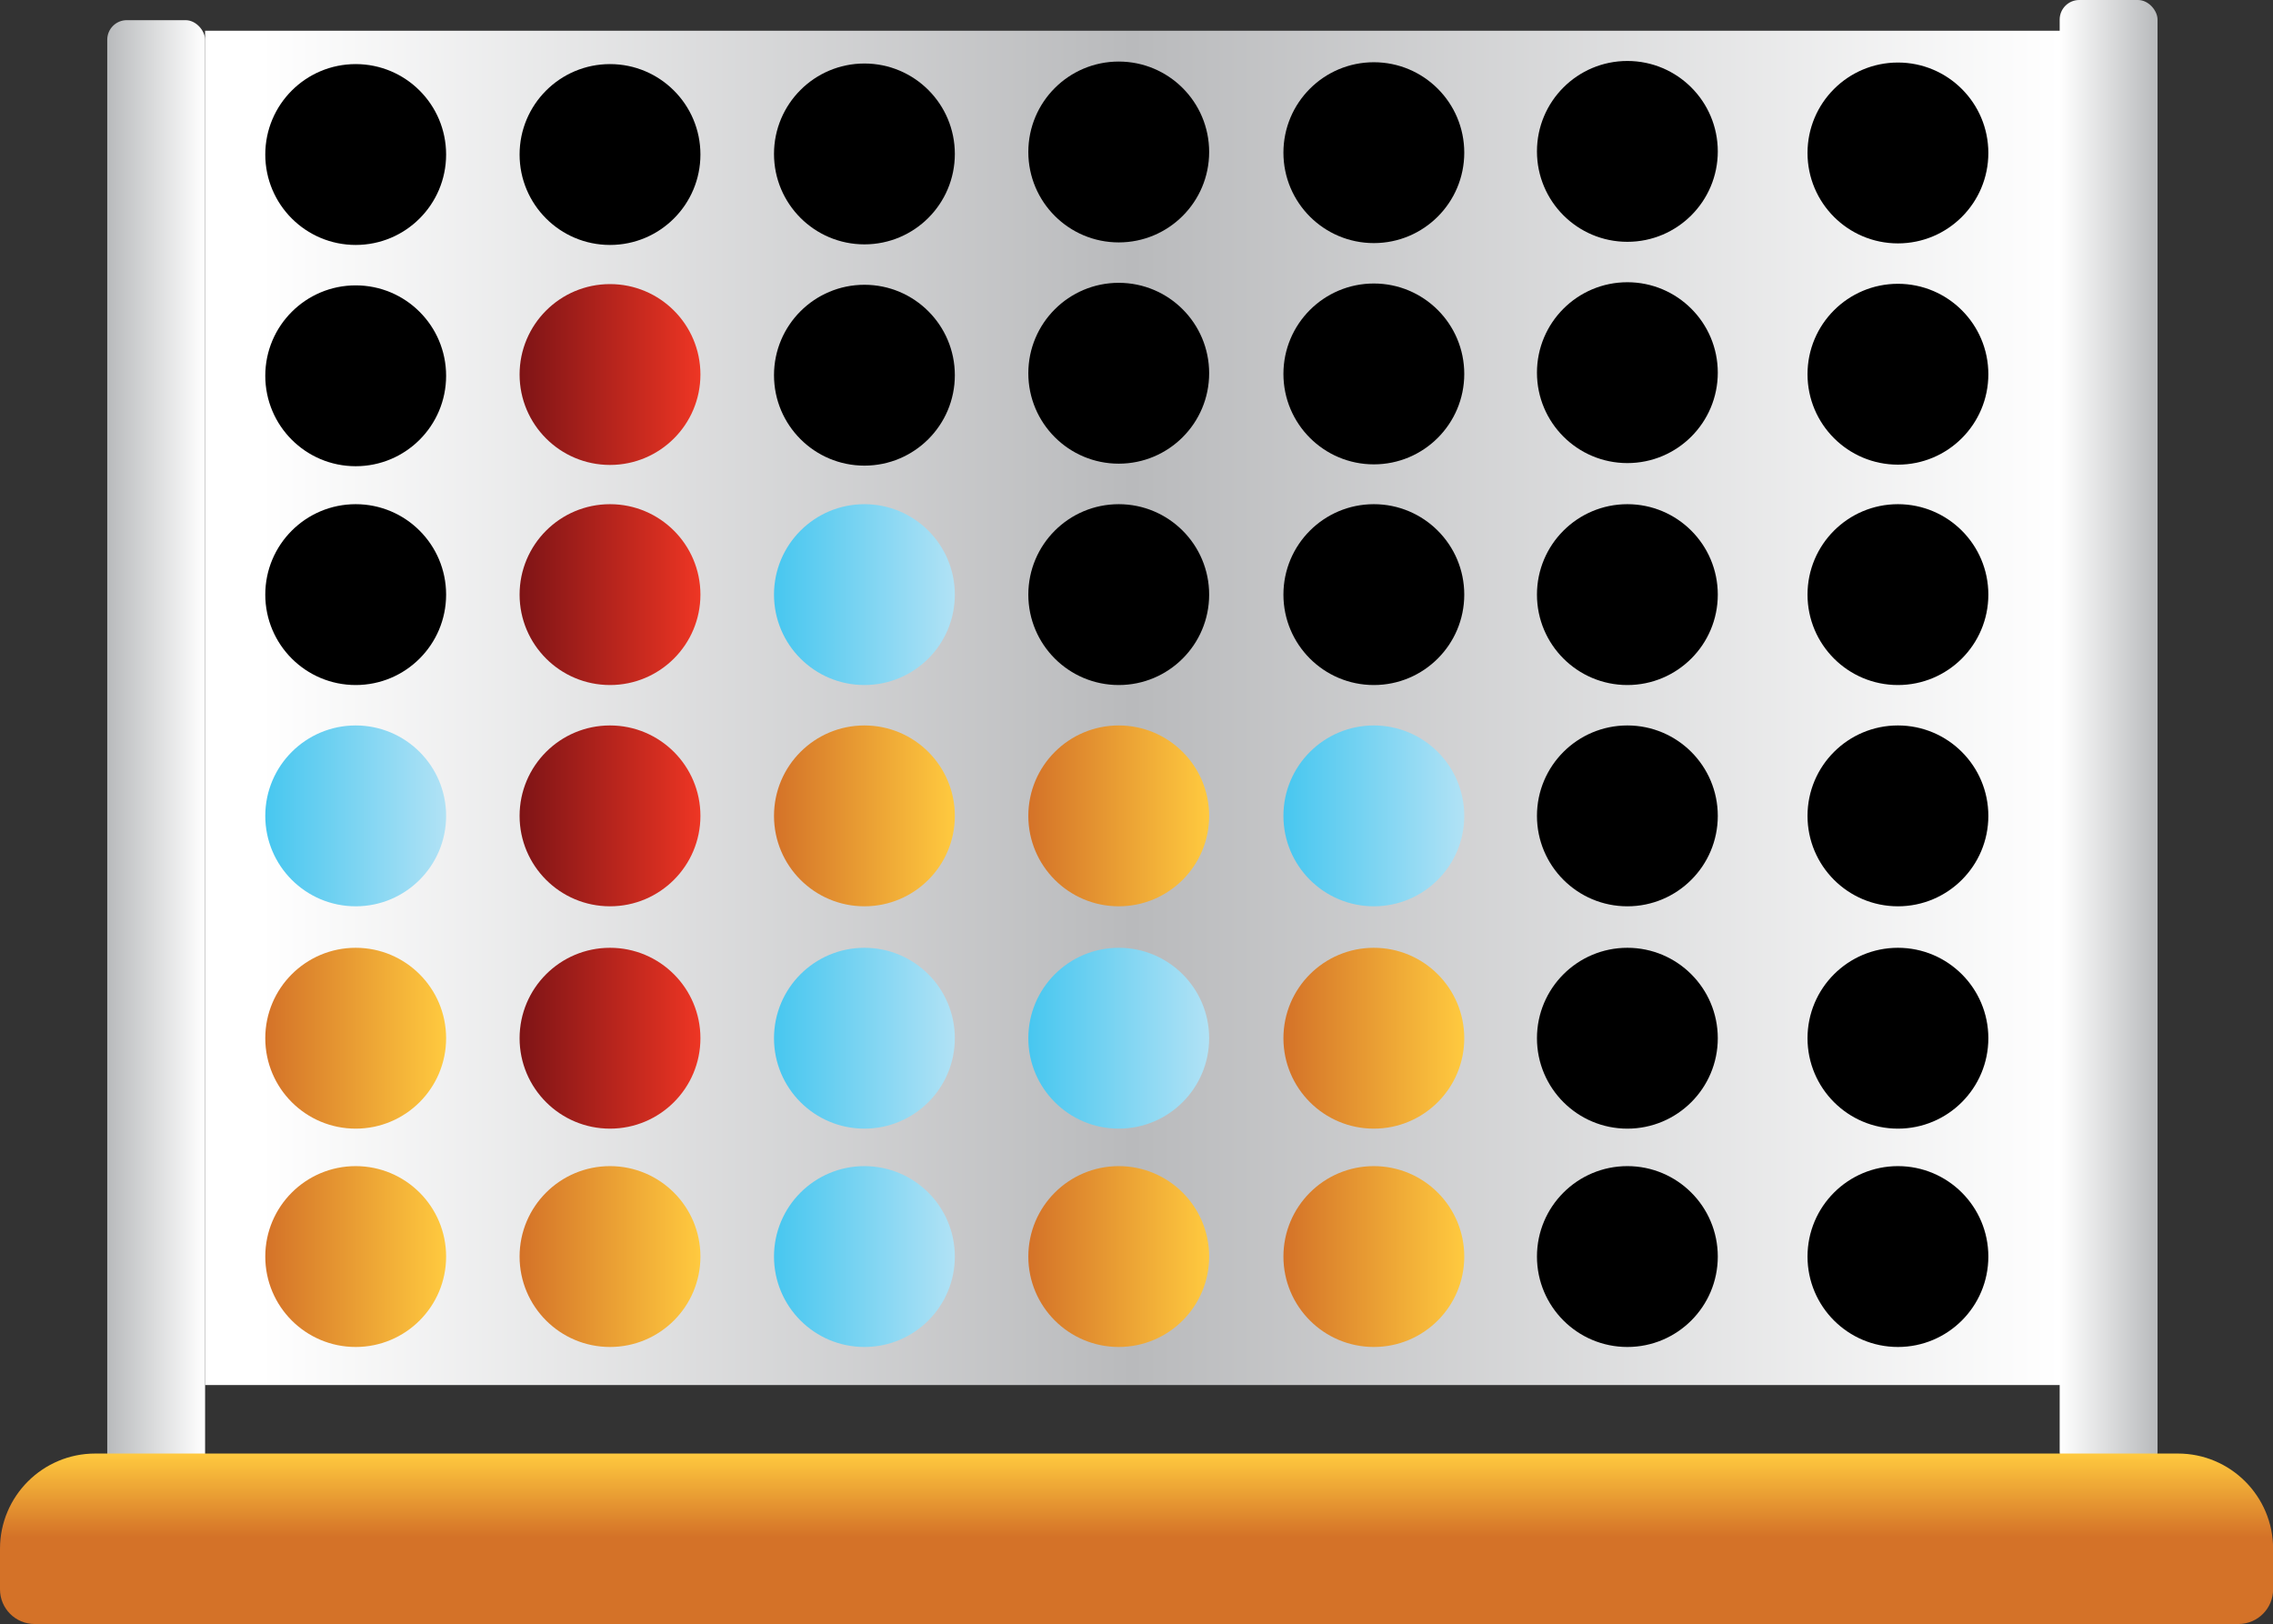 <?xml version="1.0" encoding="UTF-8"?>
<svg id="Layer_2" data-name="Layer 2" xmlns="http://www.w3.org/2000/svg" xmlns:xlink="http://www.w3.org/1999/xlink" viewBox="0 0 232.29 165.95">
  <rect x="0" y="0" width="232.29" height="165.95" fill="#333333" stroke="none"/>
  <defs>
    <style>
      .cls-1 {
        fill: url(#New_Gradient_Swatch_1-4);
      }

      .cls-2 {
        fill: url(#New_Gradient_Swatch_1-3);
      }

      .cls-3 {
        fill: url(#linear-gradient-2);
      }

      .cls-4 {
        fill: url(#New_Gradient_Swatch_1-7);
      }

      .cls-5 {
        fill: url(#linear-gradient-4);
      }

      .cls-6 {
        fill: url(#New_Gradient_Swatch_3-2);
      }

      .cls-7 {
        fill: url(#linear-gradient-3);
      }

      .cls-8 {
        fill: url(#New_Gradient_Swatch_3);
      }

      .cls-9 {
        fill: url(#linear-gradient-5);
      }

      .cls-10 {
        fill: url(#New_Gradient_Swatch_1-6);
      }

      .cls-11 {
        fill: url(#New_Gradient_Swatch_2-2);
      }

      .cls-12 {
        fill: url(#New_Gradient_Swatch_3-3);
      }

      .cls-13 {
        fill: url(#New_Gradient_Swatch_2);
      }

      .cls-14 {
        fill: url(#New_Gradient_Swatch_2-4);
      }

      .cls-15 {
        fill: url(#New_Gradient_Swatch_1-2);
      }

      .cls-16 {
        fill: url(#New_Gradient_Swatch_2-5);
      }

      .cls-17 {
        fill: url(#New_Gradient_Swatch_1-5);
      }

      .cls-18 {
        fill: url(#New_Gradient_Swatch_2-6);
      }

      .cls-19 {
        fill: url(#linear-gradient);
      }

      .cls-20 {
        fill: url(#New_Gradient_Swatch_1);
      }

      .cls-21 {
        fill: url(#New_Gradient_Swatch_3-4);
      }

      .cls-22 {
        fill: url(#New_Gradient_Swatch_2-3);
      }
    </style>
    <linearGradient id="linear-gradient" x1="10.96" y1="76.34" x2="20.96" y2="76.34" gradientUnits="userSpaceOnUse">
      <stop offset="0" stop-color="#b8babc"/>
      <stop offset="1" stop-color="#fff"/>
    </linearGradient>
    <linearGradient id="linear-gradient-2" x1="220.49" y1="75.17" x2="210.49" y2="75.17" xlink:href="#linear-gradient"/>
    <linearGradient id="linear-gradient-3" x1="116.15" y1="165.95" x2="116.15" y2="148.53" gradientUnits="userSpaceOnUse">
      <stop offset=".51" stop-color="#d47228"/>
      <stop offset="1" stop-color="#ffca3f"/>
    </linearGradient>
    <linearGradient id="linear-gradient-4" x1="20.96" y1="72.33" x2="210.55" y2="72.33" gradientUnits="userSpaceOnUse">
      <stop offset=".03" stop-color="#fff"/>
      <stop offset=".5" stop-color="#b9babc"/>
      <stop offset="1" stop-color="#fff"/>
    </linearGradient>
    <linearGradient id="New_Gradient_Swatch_1" data-name="New Gradient Swatch 1" x1="27.11" y1="106.09" x2="45.6" y2="106.09" gradientUnits="userSpaceOnUse">
      <stop offset="0" stop-color="#d47228"/>
      <stop offset=".17" stop-color="#db812c"/>
      <stop offset="1" stop-color="#ffca3f"/>
    </linearGradient>
    <linearGradient id="New_Gradient_Swatch_1-2" data-name="New Gradient Swatch 1" y1="128.4" y2="128.4" xlink:href="#New_Gradient_Swatch_1"/>
    <linearGradient id="New_Gradient_Swatch_2" data-name="New Gradient Swatch 2" x1="27.11" y1="83.37" x2="45.6" y2="83.37" gradientUnits="userSpaceOnUse">
      <stop offset="0" stop-color="#47c7f0"/>
      <stop offset=".31" stop-color="#68cff1"/>
      <stop offset="1" stop-color="#b1e2f5"/>
    </linearGradient>
    <linearGradient id="New_Gradient_Swatch_3" data-name="New Gradient Swatch 3" x1="53.1" y1="106.09" x2="71.59" y2="106.09" gradientUnits="userSpaceOnUse">
      <stop offset="0" stop-color="#7e1416"/>
      <stop offset=".77" stop-color="#d32d20"/>
      <stop offset="1" stop-color="#ee3624"/>
    </linearGradient>
    <linearGradient id="New_Gradient_Swatch_3-2" data-name="New Gradient Swatch 3" y1="60.76" y2="60.76" xlink:href="#New_Gradient_Swatch_3"/>
    <linearGradient id="linear-gradient-5" x1="53.1" y1="128.4" x2="71.59" y2="128.4" gradientUnits="userSpaceOnUse">
      <stop offset="0" stop-color="#d47228"/>
      <stop offset=".17" stop-color="#db812c"/>
      <stop offset="1" stop-color="#ffca3f"/>
    </linearGradient>
    <linearGradient id="New_Gradient_Swatch_3-3" data-name="New Gradient Swatch 3" y1="83.37" y2="83.37" xlink:href="#New_Gradient_Swatch_3"/>
    <linearGradient id="New_Gradient_Swatch_2-2" data-name="New Gradient Swatch 2" x1="79.09" y1="106.09" x2="97.58" y2="106.09" xlink:href="#New_Gradient_Swatch_2"/>
    <linearGradient id="New_Gradient_Swatch_2-3" data-name="New Gradient Swatch 2" x1="79.09" y1="60.76" x2="97.58" y2="60.76" xlink:href="#New_Gradient_Swatch_2"/>
    <linearGradient id="New_Gradient_Swatch_2-4" data-name="New Gradient Swatch 2" x1="79.09" y1="128.4" x2="97.58" y2="128.4" xlink:href="#New_Gradient_Swatch_2"/>
    <linearGradient id="New_Gradient_Swatch_1-3" data-name="New Gradient Swatch 1" x1="79.09" y1="83.37" x2="97.58" y2="83.37" xlink:href="#New_Gradient_Swatch_1"/>
    <linearGradient id="New_Gradient_Swatch_2-5" data-name="New Gradient Swatch 2" x1="105.08" y1="106.09" x2="123.57" y2="106.09" xlink:href="#New_Gradient_Swatch_2"/>
    <linearGradient id="New_Gradient_Swatch_1-4" data-name="New Gradient Swatch 1" x1="105.08" y1="128.4" x2="123.57" y2="128.4" xlink:href="#New_Gradient_Swatch_1"/>
    <linearGradient id="New_Gradient_Swatch_1-5" data-name="New Gradient Swatch 1" x1="105.08" y1="83.37" x2="123.57" y2="83.37" xlink:href="#New_Gradient_Swatch_1"/>
    <linearGradient id="New_Gradient_Swatch_1-6" data-name="New Gradient Swatch 1" x1="131.15" x2="149.64" xlink:href="#New_Gradient_Swatch_1"/>
    <linearGradient id="New_Gradient_Swatch_1-7" data-name="New Gradient Swatch 1" x1="131.15" y1="128.4" x2="149.64" y2="128.4" xlink:href="#New_Gradient_Swatch_1"/>
    <linearGradient id="New_Gradient_Swatch_2-6" data-name="New Gradient Swatch 2" x1="131.15" y1="83.37" x2="149.64" y2="83.37" xlink:href="#New_Gradient_Swatch_2"/>
    <linearGradient id="New_Gradient_Swatch_3-4" data-name="New Gradient Swatch 3" y1="38.27" y2="38.27" xlink:href="#New_Gradient_Swatch_3"/>
  </defs>
  <g id="Layer_1-2" data-name="Layer 1">
    <g>
      <rect class="cls-19" x="10.96" y="2.06" width="10" height="148.57" rx="2" ry="2"/>
      <rect class="cls-3" x="210.49" width="10" height="150.35" rx="2" ry="2"/>
      <path class="cls-7" d="M9.73,148.53h212.84c5.37,0,9.73,4.36,9.73,9.73v4.15c0,1.95-1.58,3.54-3.54,3.54H3.54C1.58,165.95,0,164.36,0,162.41v-4.15C0,152.89,4.36,148.53,9.73,148.53Z"/>
      <rect class="cls-5" x="20.96" y="3.14" width="189.6" height="138.39"/>
      <g>
        <circle class="cls-20" cx="36.35" cy="106.09" r="9.24"/>
        <circle cx="36.35" cy="60.76" r="9.24"/>
        <circle class="cls-15" cx="36.35" cy="128.4" r="9.24"/>
        <circle class="cls-13" cx="36.35" cy="83.37" r="9.24"/>
        <circle class="cls-8" cx="62.34" cy="106.09" r="9.24"/>
        <circle class="cls-6" cx="62.34" cy="60.76" r="9.24"/>
        <circle class="cls-9" cx="62.34" cy="128.4" r="9.24"/>
        <circle class="cls-12" cx="62.34" cy="83.37" r="9.24"/>
        <circle class="cls-11" cx="88.34" cy="106.09" r="9.24"/>
        <circle class="cls-22" cx="88.34" cy="60.76" r="9.24"/>
        <circle class="cls-14" cx="88.34" cy="128.4" r="9.24"/>
        <circle class="cls-2" cx="88.34" cy="83.37" r="9.24"/>
        <circle class="cls-16" cx="114.33" cy="106.09" r="9.24"/>
        <circle cx="114.33" cy="60.76" r="9.24"/>
        <circle class="cls-1" cx="114.33" cy="128.4" r="9.24"/>
        <circle class="cls-17" cx="114.33" cy="83.37" r="9.24"/>
        <circle class="cls-10" cx="140.4" cy="106.09" r="9.24"/>
        <circle cx="140.4" cy="60.76" r="9.24"/>
        <circle class="cls-4" cx="140.4" cy="128.4" r="9.24"/>
        <circle class="cls-18" cx="140.4" cy="83.37" r="9.24"/>
        <circle cx="166.31" cy="106.09" r="9.24"/>
        <circle cx="166.31" cy="60.76" r="9.24"/>
        <circle cx="166.31" cy="128.4" r="9.24"/>
        <g>
          <circle cx="36.35" cy="38.4" r="9.24"/>
          <circle class="cls-21" cx="62.34" cy="38.27" r="9.24"/>
          <circle cx="88.34" cy="38.34" r="9.24"/>
          <circle cx="114.33" cy="38.14" r="9.24"/>
          <circle cx="140.4" cy="38.21" r="9.24"/>
          <circle cx="166.31" cy="38.08" r="9.24"/>
        </g>
        <circle cx="166.31" cy="83.37" r="9.24"/>
        <g>
          <circle cx="36.35" cy="15.79" r="9.24"/>
          <circle cx="88.34" cy="15.73" r="9.24"/>
          <circle cx="114.33" cy="15.53" r="9.24"/>
          <circle cx="140.4" cy="15.6" r="9.24"/>
          <circle cx="166.31" cy="15.47" r="9.24"/>
          <circle cx="62.34" cy="15.79" r="9.24"/>
        </g>
        <circle cx="193.96" cy="83.37" r="9.24"/>
        <circle cx="193.96" cy="38.24" r="9.24"/>
        <circle cx="193.96" cy="106.09" r="9.24"/>
        <circle cx="193.96" cy="128.4" r="9.24"/>
        <circle cx="193.96" cy="15.63" r="9.24"/>
        <circle cx="193.96" cy="60.76" r="9.24"/>
      </g>
    </g>
  </g>
</svg>